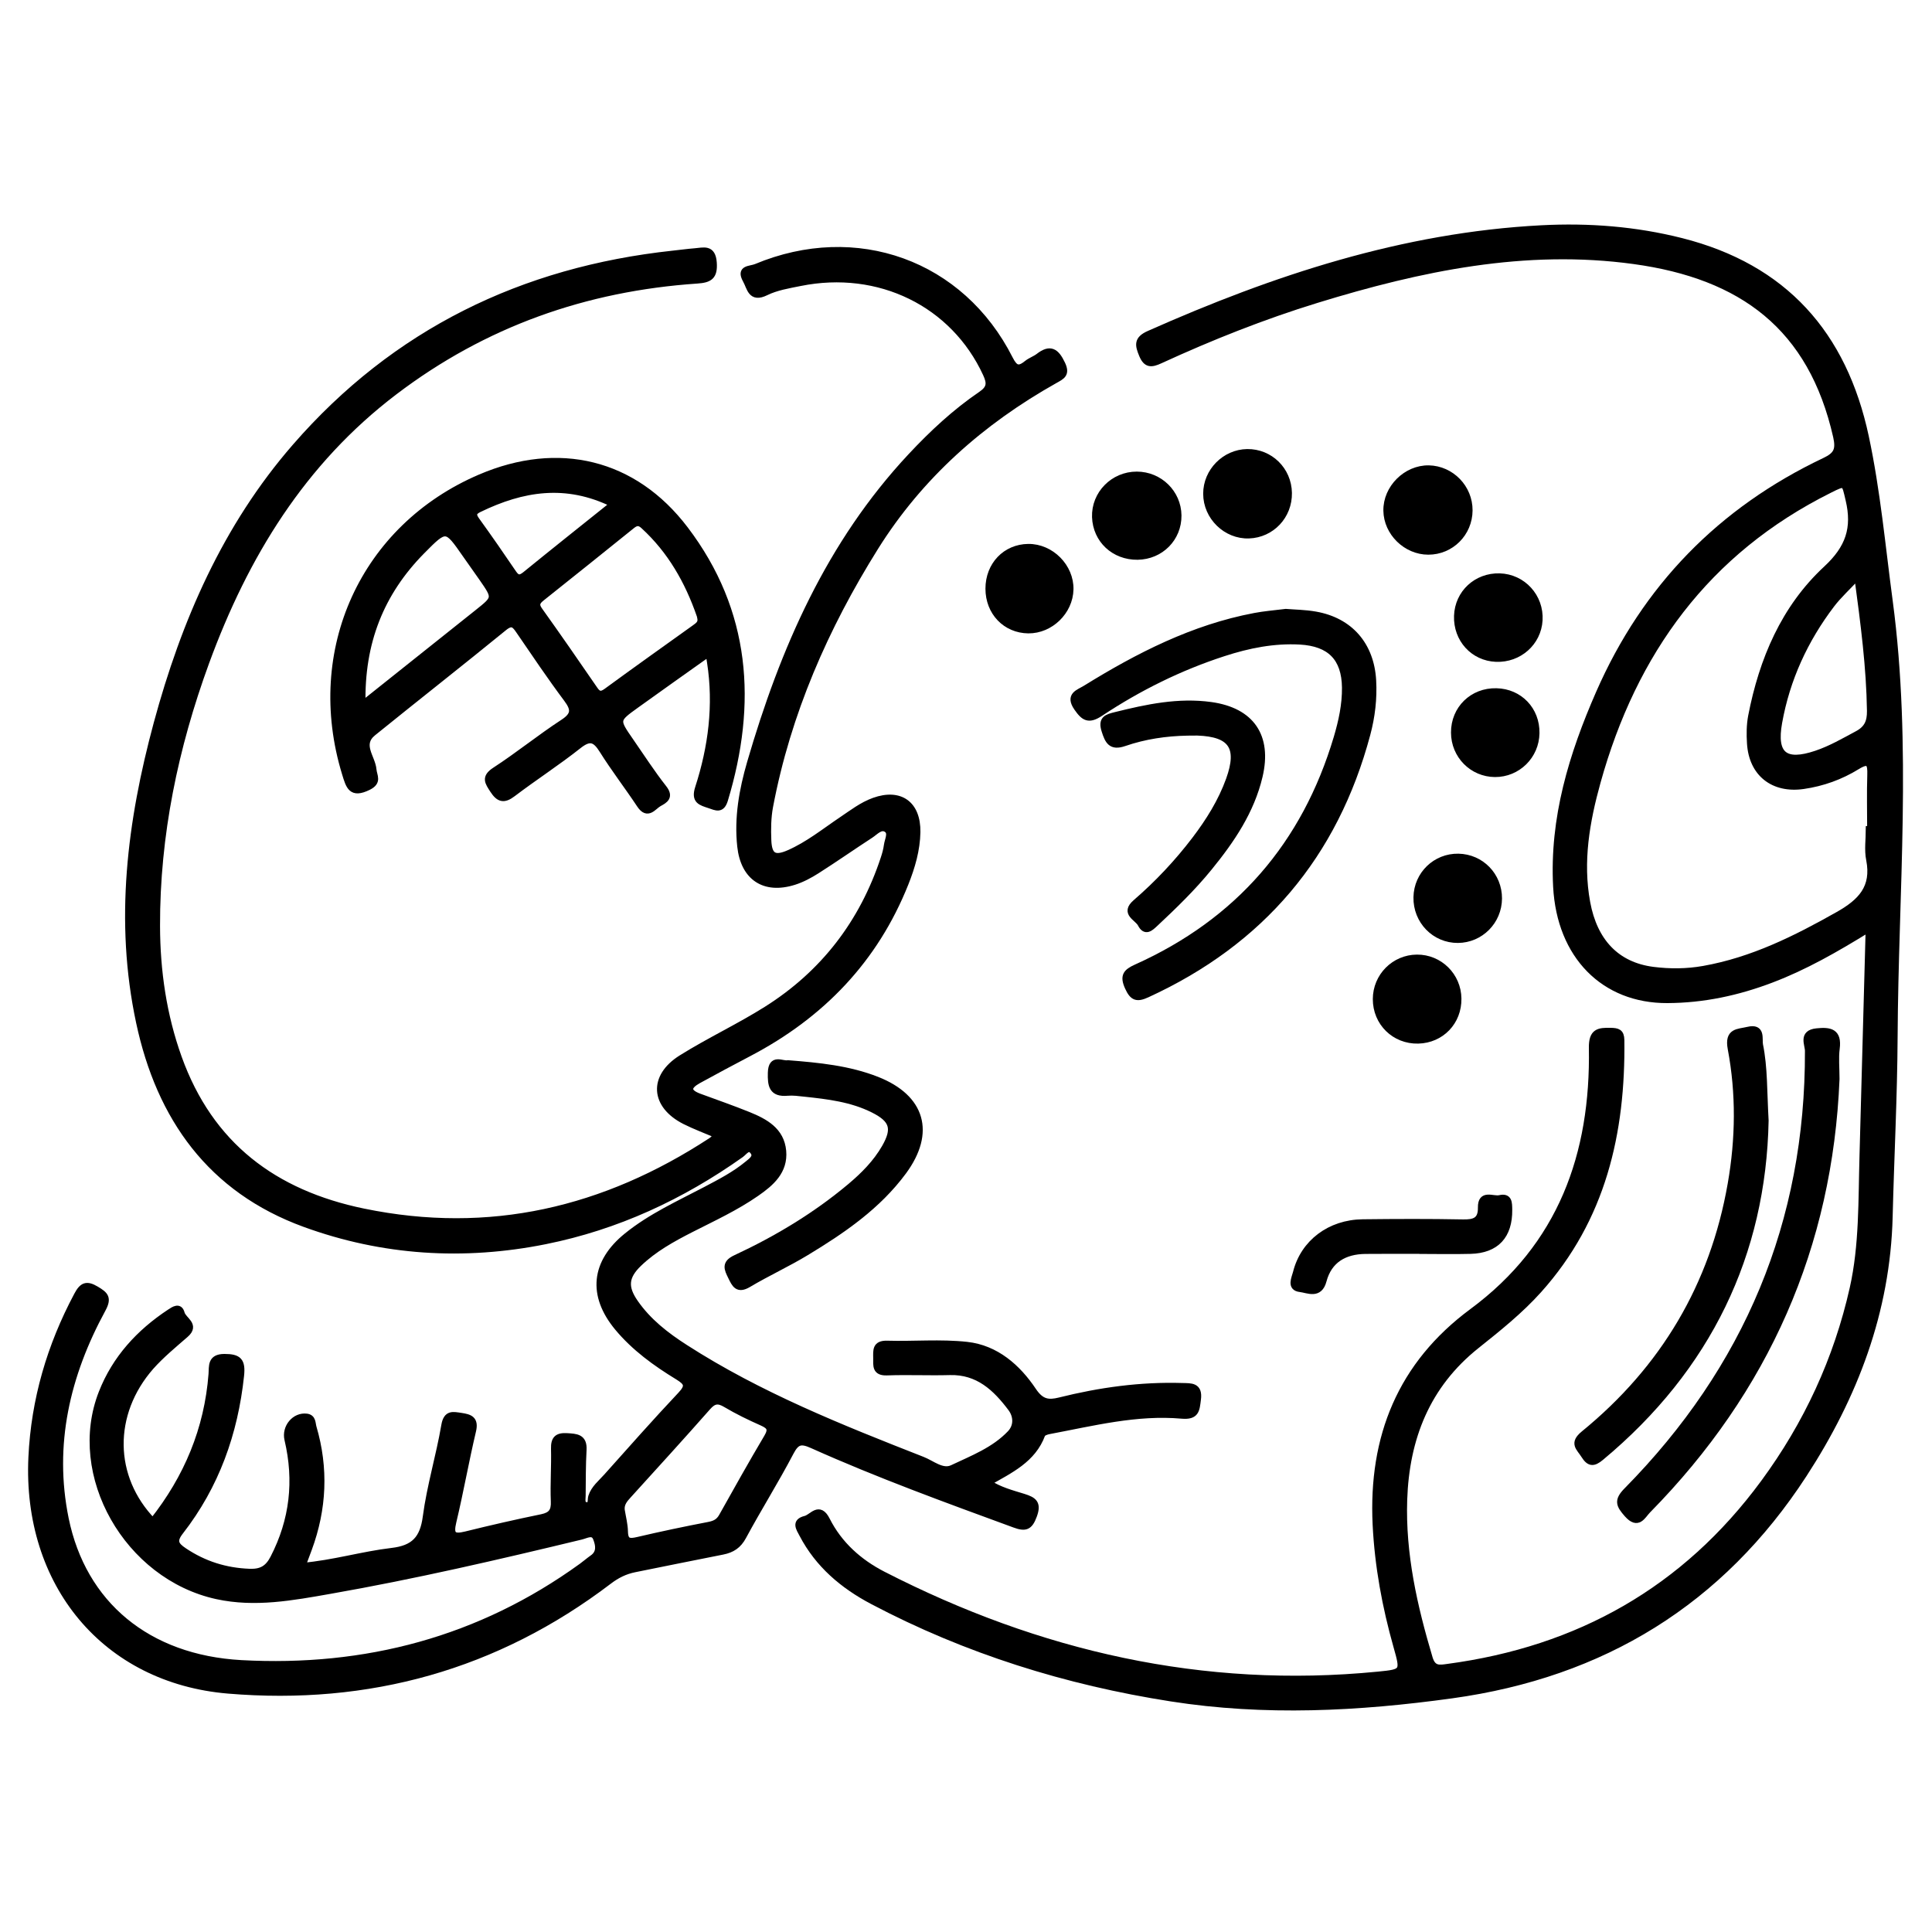 <?xml version="1.0" encoding="utf-8"?>
<!-- Generator: Adobe Illustrator 23.0.0, SVG Export Plug-In . SVG Version: 6.00 Build 0)  -->
<svg version="1.0" xmlns="http://www.w3.org/2000/svg" xmlns:xlink="http://www.w3.org/1999/xlink" x="0px" y="0px"
	 viewBox="0 0 3000 3000" style="enable-background:new 0 0 3000 3000;" xml:space="preserve">
<style type="text/css">
	.st0{fill:none;stroke:#000000;stroke-miterlimit:10;}
	.st1{stroke:#000000;stroke-width:10;stroke-miterlimit:10;}
</style>
<g id="Layer_1">
</g>
<g id="Layer_2">
	<path class="st0" d="M1470.4,1546.7"/>
	<g>
		<path class="st1" d="M237.2,2362.2c53.4-67.4,85-142.8,91.6-228.5c0.9-12.2-2-26.3,19.7-26.3c22,0,27.9,5.8,25.5,28.6
			c-9.5,89.5-38.6,171-94,242.2c-11.4,14.6-7.6,21.2,5.9,30.2c30.9,20.7,64.3,31.2,101.4,32.6c18,0.7,28.7-4.9,37.3-21.6
			c30.4-58.9,37.2-120.1,22.1-184.1c-4.5-18.9,11.1-37.6,29.5-35.2c9.7,1.3,8.5,10,10.3,16.2c18.7,63.6,15.8,126.6-7.1,188.7
			c-3,8.1-6,16.1-10,26.8c48.5-4.2,93.2-17.8,139.1-23.2c34.3-4,48.5-18.9,53-53.4c6.3-47.7,20.6-94.2,28.7-141.7
			c3.3-19.4,13.1-16.4,25.7-14.6c13.6,2,22.6,4.9,18.3,22.9c-11.1,46.9-19.4,94.5-30.6,141.3c-4.9,20.5,0.2,24.7,19.7,19.9
			c39.2-9.7,78.5-18.7,118-26.8c14.8-3.1,19.7-9.7,19-24.9c-1.1-27.2,1-54.5,0.3-81.7c-0.4-15.1,4.9-20.1,19.8-19.2
			c14.3,0.9,26.5,1.1,25.4,20.9c-1.3,23.7-1.2,47.5-1.4,71.2c0,5.7-2.3,14.2,6.1,15c9.1,0.9,6.2-7.9,7.9-13.4
			c4.1-13,15-21.4,23.6-31.1c38.1-42.6,75.9-85.4,115.1-127c13-13.8,10.2-19.3-4.4-28.3c-34.6-21.1-67.4-44.8-93.6-76.3
			c-41.7-50.3-36.4-101.2,14.4-142.2c37.2-30.1,80.6-49.7,122.5-71.7c22.6-11.9,45.2-23.6,64.9-39.9c5.7-4.7,15-10.8,8.9-19.3
			c-7.4-10.4-13.9,0.5-19.4,4.4c-92.1,65.3-192.6,112-303.6,134.3c-126.9,25.5-252.4,17.6-373.6-26.6
			c-145.8-53.2-225.2-164.5-256.9-313c-33.6-157.1-13.9-311.5,27.3-464c42.6-157.4,106.7-305.3,215-429.7
			c154.9-178.1,352.7-274.3,586.3-299.5c11.4-1.2,22.7-2.8,34.1-3.7c13.4-1,27.3-6.4,29,17.3c1.6,21.8-6.5,26.2-25.5,27.5
			c-173.5,11.8-330.8,67.2-470.1,173.1c-143,108.7-231.9,254.5-292.5,420c-48.3,132.1-76.8,268.4-76.4,409.6
			c0.2,69.8,10.1,138.4,33.8,204.4c48.8,135.9,148.3,210.6,287.1,239.2c196,40.4,374.6-2,540-110.2c2.9-1.9,5.2-4.6,9.7-8.7
			c-17.8-7.6-34.7-13.8-50.6-21.8c-48.4-24.5-51.7-68.7-5.6-97.7c43.1-27,89.5-48.6,132.5-75.7c88.7-55.9,149.2-134.8,182.1-234.6
			c2.2-6.6,4.1-13.5,5-20.4c1.1-8.4,7.5-19.3-0.5-24.8c-9.2-6.4-17.6,3.9-25.3,8.9c-28,18.2-55.3,37.3-83.4,55.2
			c-11,7-23,13.4-35.3,17.3c-45.9,14.5-77.9-6.6-83.2-54.7c-4.9-44.5,2.9-87.8,15.2-130.1c51.1-175.4,122.7-340.2,249.7-475.9
			c33.1-35.4,68.5-68.4,108.6-95.7c14.3-9.7,14.5-17.8,7.9-32.2c-50.2-109-166.1-166.2-289-141.3c-18,3.6-36.8,6.7-52.9,14.6
			c-23.3,11.5-24.4-7.2-31-18.9c-10.5-18.8,6.4-16.3,15.8-20.2c155.3-64.9,318.7-6.1,393.9,142.7c7.8,15.4,14,17.4,26.7,7.1
			c5.4-4.4,12.5-6.7,18-10.9c18.1-14.1,27.2-7.9,36.4,11.5c7.5,15.8-0.1,19.1-11,25.2c-113.9,63.9-209.5,148.4-279,259.4
			c-77.9,124.5-136.2,257.5-163.7,402.7c-3.2,17.1-3.4,35-2.7,52.5c1,24.5,9.8,29.8,32.2,20c30-13.1,55.4-33.7,82.3-51.8
			c16-10.7,31.3-22.7,49.8-29.4c40.5-14.6,67.9,4.8,67.2,48.5c-0.5,27.5-8.2,53.8-18.3,79.2c-47.3,118.8-130.3,204.8-242.7,263.8
			c-26.4,13.9-52.8,27.9-78.9,42.3c-16.3,9-18.6,18.1,1.5,25.5c25.5,9.4,51.2,18.3,76.4,28.5c25.8,10.5,50.7,23.9,53.6,55.7
			c2.8,31.3-18.3,49.6-41.4,65.6c-31.8,22.1-66.9,38.3-101.3,55.8c-29,14.8-57.5,30.5-81.2,53.3c-21,20.2-22.5,36.8-5.9,60.7
			c20.4,29.5,48.1,51,77.9,70.1c115.2,74.1,241.7,124.5,368.5,174.2c15,5.9,30.9,20.2,46.5,12.8c31.5-14.9,65-27.7,89.8-53.8
			c11-11.5,10.2-27.3,1.3-39.2c-23.7-31.6-51.2-57.7-95.1-56.5c-32.5,0.9-65.1-0.7-97.6,0.5c-18.5,0.7-16.3-10.4-16.4-22
			c-0.1-11.8-1.6-22.4,16.6-21.9c41.3,1.2,83-2.7,123.9,1.8c45.2,5,78.7,34.6,103,70.9c12.2,18.2,23.5,19.8,41,15.4
			c62.5-15.6,125.8-24.4,190.4-22.4c13.5,0.4,26.9-1.1,24,20.5c-2.1,16.2-2.1,26.9-24.8,24.9c-70-6.2-137.8,11.2-205.9,24
			c-4,0.7-9.9,2.8-11,5.6c-14.4,38.9-49.4,55.1-84,74.8c18.2,11.8,36.9,16.5,55,22.1c16,5,23.2,9.8,16.1,29c-6.5,17.8-13,20-30,13.7
			c-105.6-38.7-211.2-77.1-313.8-123.1c-17.4-7.8-24.6-6.5-33.8,11.1c-23.2,44.3-49.9,86.7-73.6,130.7c-7.5,14-17.4,20.3-32,23.2
			c-45.6,8.9-91.1,18.3-136.6,27.4c-14.9,3-27.6,9.3-39.9,18.7c-174.9,133.1-373.5,187.9-591.1,169.7
			c-191.1-16-314.5-165.6-305.3-362c4.2-89.3,28.7-172.8,70.7-251.6c8-15.1,14.5-18,29.6-9c14.1,8.4,19.3,13.3,9.7,30.9
			c-55.3,101.7-80.9,209.9-57.4,325.3c27.1,132.5,127.3,216.4,273,224.4c192.8,10.5,370.8-36.3,528.7-150.6
			c5.7-4.1,11-8.8,16.7-12.8c12.2-8.4,9.7-20.6,5.7-30.8c-4.6-11.6-15.3-4.9-23-3c-129.6,31.3-259.4,61.4-390.7,84.4
			c-57.9,10.2-116.2,21.1-175.3,8.2c-139.2-30.4-228.7-188.1-178.6-315.5c20.9-53.2,58-93.6,105.4-124.9c6.8-4.5,15.1-10.2,18.2,1.6
			c2.8,10.5,23.4,17.8,6.3,32.7c-18.5,16.1-37.7,31.9-53.9,50.1C170.3,2195.1,171.3,2294.2,237.2,2362.2z M965.1,2344.8
			c1.8,11.2,4.8,22.4,5,33.7c0.4,15.6,7.2,16.1,20.1,13.1c36.6-8.6,73.4-16.3,110.3-23.4c9.4-1.8,15.8-4.9,20.6-13.5
			c23.1-41.2,46.1-82.4,70.2-123c7.5-12.7,4-17.4-8-22.8c-19.2-8.5-38.2-17.7-56.2-28.4c-11.9-7.1-19-6.1-28.3,4.5
			c-40.5,46-81.9,91.3-123.1,136.7C969.7,2328.3,964,2334.8,965.1,2344.8z"/>
		<path class="st1" d="M2902,1442.1c-52,32.1-99.9,59.4-151.6,79c-52.1,19.8-105.4,31.3-161.5,31.5
			c-98.1,0.4-166.4-68.5-172.2-175.6c-5.7-106.4,24.4-204.9,66.4-300.8c71.8-163.8,188.9-283.9,350.3-360.5
			c18.2-8.7,22.8-16.7,18.1-37.7c-38.5-170.4-146.4-249.8-314-272.9c-169.2-23.3-332.3,11-493,60.4c-83.2,25.6-164,57.7-243,94
			c-13.6,6.3-21.5,7-27.9-8.6c-6.1-14.8-8.4-23.9,10.5-32.3c194.7-86.5,394.7-152.6,609.6-163.8c73.4-3.8,145.9,1.8,217.1,19.8
			c159.6,40.4,252,144.1,286.1,303.6c18,84.3,25.7,170,37.1,255.2c30,225.3,8.8,451.2,7.6,676.8c-0.5,93.2-5.4,186.3-7.7,279.4
			c-3.7,146.9-54.2,278.6-133,399.8c-128.8,198.1-312.2,310.4-546.4,342.8c-145.4,20.1-290.3,27.6-435.9,4.8
			c-162.6-25.4-317.8-73.8-463.6-150.7c-46-24.3-84.4-56.7-109-103.7c-5-9.5-12.4-19.6,4.6-23.8c10.7-2.7,21.3-22.1,33.2,1.5
			c19.1,37.9,50,65.6,87.5,84.8c241.5,123.8,496.5,182.3,768.5,155.6c40.1-3.9,40.1-4.6,28.9-44.2c-17.5-61.9-29.1-124.7-32.3-189.1
			c-6.6-136.1,38.7-248.5,149.8-330.7c138.2-102.2,188.8-244,186-409.5c-0.4-25.3,10.2-26.6,28.9-26.2c10.4,0.3,16,1.4,16.2,14
			c1.8,144.2-28.8,277.5-128.1,388.2c-28.9,32.2-62.7,59.2-96.3,86c-77.4,61.6-109.6,144-112.8,239.7c-2.8,84.4,15.6,165.6,39.6,246
			c5.3,17.7,15.8,15.5,28.1,13.8c203.5-27.1,368.7-120,491-286.2c67-91,113.7-192,138.4-302c15-67,13.2-136.2,15.2-204.7
			C2895.5,1680,2898.7,1564,2902,1442.1z M2902.2,1287.7c0.7,0,1.4,0,2.1,0c0-28.1-0.7-56.3,0.2-84.4c0.6-18-2.3-24.7-20.8-13.3
			c-25.6,15.8-53.6,25.9-83.6,30.2c-46.6,6.7-79.6-19.3-82.4-66.1c-0.9-13.9-0.8-28.4,1.8-42c16.9-87.3,50.9-167.8,116.4-228.6
			c35-32.4,45.3-63.5,34.9-107.5c-6.4-27-4.8-28-30.1-15.3c-190.7,95.1-304.2,251.7-360.3,453.6c-17,61.3-27.9,123.4-16.1,187.3
			c11.2,60.6,45.9,97.4,102.4,104.7c26,3.3,52.6,3.2,78.8-1.5c75.6-13.4,142.6-46.8,208.8-84.2c35.6-20.1,56.9-42.3,48.5-85.6
			C2899.7,1319.8,2902.2,1303.6,2902.2,1287.7z M2884.3,895.1c-15.8,17-29.4,29.3-40.3,43.6c-41.5,54.6-69.6,115.6-81.7,183.3
			c-9,50.2,9.2,65,58.1,48.5c22.6-7.6,43-19.5,63.9-30.7c15.1-8.1,19.9-18.8,19.7-35.9C2903,1036.1,2894.3,969.2,2884.3,895.1z"/>
		<path class="st1" d="M1100.3,1014.6c-39,27.7-75.9,53.8-112.6,80.2c-31.7,22.8-31.6,23-8.8,55.9c17,24.5,33.2,49.7,51.6,73.1
			c10.7,13.6,1.9,18.6-7.1,23.5c-9,4.9-17.5,20.7-29.7,2.4c-18.9-28.5-39.9-55.7-58.1-84.7c-11.1-17.8-19.7-21.2-37.4-7.1
			c-33,26.1-68.5,49-102.1,74.5c-14,10.7-21.6,8-30.5-5.7c-7.6-11.9-13.8-19.5,3.2-30.5c36-23.4,69.5-50.7,105.5-74.2
			c18-11.8,17.9-20.6,5.9-36.7c-25.7-34.4-49.7-70.1-74-105.6c-6.7-9.8-11.1-15.3-23.6-5.1c-67.3,54.9-135.7,108.5-203.3,163.2
			c-22.5,18.2-1.3,38.2,0.3,57.3c0.9,10.2,8.6,18.8-7.8,26.9c-26.3,12.9-29.7-1.2-35.8-21c-58.5-191.1,28.5-382,210-459.6
			c120.9-51.7,238.4-24.1,317.8,80.4c97.1,127.8,106.8,270.4,61.6,420.2c-5,16.5-13.3,11.6-23.8,8.1c-13-4.4-23.8-6.5-17.3-26.6
			c20.5-63.3,28.9-128.4,18.6-194.9C1102.6,1025.3,1101.8,1022.1,1100.3,1014.6z M1087.9,960.7c-0.4-1.7-0.5-3.5-1.1-5.2
			c-18.4-53.1-45.4-100.7-87.4-139.1c-6.5-6-11.4-5.7-18.1-0.3c-46.5,37.5-93.1,74.8-139.8,112c-6.8,5.4-10.8,10.1-4.1,19.4
			c29.1,40.7,57.6,81.9,85.9,123.1c5.6,8.2,10.1,9.2,18.6,3c45.4-33.2,91.2-65.8,136.9-98.5C1083.7,971.5,1089,968.2,1087.9,960.7z
			 M562.6,1093.9c62.9-50.1,121-96.5,179.2-142.8c28.3-22.6,28.4-22.5,6.9-53.5c-8.5-12.2-17.2-24.3-25.7-36.5
			c-30.1-43.3-30.3-43.5-68.3-5C591.5,920.4,560.4,997.3,562.6,1093.9z M952.3,782.7c-73.7-36.3-141.3-24.7-208.2,7.7
			c-9.5,4.6-10.4,9-4.2,17.6c19.5,27,38.5,54.4,57.2,82c5.9,8.7,10.6,8.8,18.6,2.4C859.8,856.5,904.3,821.1,952.3,782.7z"/>
		<path class="st1" d="M1996.6,950.5c12.9,1.1,29.7,1.2,46,4.1c53.6,9.4,86.2,47.1,89.3,101.9c1.6,28.3-1.7,56.2-9,83.5
			c-50.3,188.4-164.5,322.7-341.7,404c-15.5,7.1-22.1,5.5-29.5-10.8c-8-17.6-3.2-23.7,12.8-30.9c158.4-71.2,262-190.6,311.5-357
			c7.5-25.4,13.1-51.2,12.8-77.7c-0.6-46.2-23.7-69-69.8-71.7c-41.1-2.3-80.4,5.6-119.1,18.2c-68.1,22.1-131.8,53.7-191.2,93.1
			c-18.1,12-25.4,7.5-36.2-8.1c-13.7-19.8,2.4-23.3,13.3-30.1c81.9-50.6,166.8-94.1,262.5-112.2
			C1962.9,954,1977.8,952.8,1996.6,950.5z"/>
		<path class="st1" d="M2851.4,1675.5c-10.6,259.3-109.2,482.8-292.7,669.4c-8.5,8.7-15.1,25.3-31.9,6.3
			c-12.5-14.2-15.9-21.2-0.4-36.8c186.3-189.1,282.1-415.9,281.3-682.5c0-10.2-10.3-27.6,13.1-30.1c20.8-2.2,34.3,0.2,30.9,26.3
			C2849.8,1642.8,2851.4,1657.9,2851.4,1675.5z"/>
		<path class="st1" d="M2741.3,1740.1c-4,206.5-88.7,384.2-255.4,522.9c-11.8,9.9-18.1,9.3-26.1-3.5c-7.2-11.5-18.4-18.2-0.4-32.9
			c123.8-101.1,200.9-230.4,228.4-388.4c12.2-69.9,13.1-140.2,0-209.7c-5.2-27.6,11-25.4,26.5-29.1c22.5-5.4,16.5,13.9,18.3,23
			C2739.8,1657.8,2738.7,1694,2741.3,1740.1z"/>
		<path class="st1" d="M1223.6,1651.3c48.1,3.8,94.4,8.3,138.3,25.6c69.7,27.6,85.5,81.6,40.9,142.2
			c-39.9,54.1-94.4,91.3-150.9,125.5c-29.2,17.7-60.5,32-89.9,49.5c-16.7,9.9-20.9,0.1-26.7-11.8c-5.9-12-10.2-20.6,7-28.6
			c63.8-29.7,124-65.8,178.1-111.2c20.9-17.6,40-36.8,53.8-60.8c16.6-29.1,12.5-43.4-18.3-58.8c-33.6-16.8-70.2-21.1-106.9-25
			c-8.7-0.9-17.6-2.2-26.3-1.4c-24,2.1-25.9-11.3-25.4-30.7C1198,1640.8,1214.6,1653.2,1223.6,1651.3z"/>
		<path class="st1" d="M1843.8,1137.3c-33.5,0.6-66.5,5.5-98.1,16.4c-20.3,7-25.1-2.9-30.3-19.4c-5.7-17.9,3.6-20.4,17-23.7
			c48.7-12.1,97.4-22.5,148-15.5c62.4,8.7,89.8,48.1,75.2,110.1c-12.8,54.3-43.3,99.2-77.9,141.7c-25.5,31.4-54.5,59.5-84,87.1
			c-7.5,7-15.1,14.5-22.2,0.8c-5.2-10.1-27.2-16.6-7.8-33.3c33.9-29.3,64.6-61.9,91.8-97.6c21.9-28.8,40.9-59.2,53.2-93.3
			c18.1-50.3,3.6-71.5-49.1-73.4C1854.3,1137.1,1849.1,1137.3,1843.8,1137.3z"/>
		<path class="st1" d="M2204.4,1942c-28.1,0-56.2-0.2-84.3,0.1c-32.4,0.4-56.6,14.2-65.2,46.5c-6.3,23.8-24,14.1-35.9,12.7
			c-16.3-1.8-8.5-16.4-6.3-25.2c11.6-46.4,52.4-77.2,103.3-77.8c51.8-0.6,103.6-0.8,155.4,0.2c17.9,0.4,28.8-3,28.5-23.3
			c-0.4-23.7,18.4-12,28.8-14.4c14.8-3.5,14.3,7.3,14.5,17.6c0.5,40.3-19.9,62.6-59.8,63.6c-26.3,0.7-52.7,0.1-79,0.1
			C2204.4,1942.1,2204.4,1942,2204.4,1942z"/>
		<path class="st1" d="M1766.4,864.2c-36.3,0.4-64.4-25.8-65.7-61.3c-1.2-35.8,28.1-65.7,64.6-65.6c35.3,0.1,63.9,28.2,64.3,63.1
			C1829.9,835.8,1802.2,863.7,1766.4,864.2z"/>
		<path class="st1" d="M2001.1,765.4c0.6,35.6-26.6,64.5-61.8,65.7c-35.4,1.2-66-28.6-66-64.4c-0.1-34.7,28.7-63.9,63.4-64.4
			C1972,701.9,2000.5,729.8,2001.1,765.4z"/>
		<path class="st1" d="M2264.3,1550.6c0.5,36-26.3,64-62.1,64.9c-36.6,0.9-65.6-27.5-65.5-64.2c0.1-35.3,28.5-63.8,63.5-64
			C2235.3,1487,2263.9,1515.3,2264.3,1550.6z"/>
		<path class="st1" d="M2281.6,792.6c-0.2,35.4-28.6,63.8-63.8,63.7c-34.3,0-64.2-29.2-64.7-63.3c-0.6-35.1,30.5-66,65.6-65.4
			C2253.6,728.4,2281.8,757.5,2281.6,792.6z"/>
		<path class="st1" d="M1535.2,914.1c0-36.6,26.2-64.1,61.5-64.5c35.2-0.4,66,30.6,65.2,65.7c-0.8,34.3-30.9,63.5-65.1,63.2
			C1561.6,978.1,1535.2,950.7,1535.2,914.1z"/>
		<path class="st1" d="M2327.3,1395.2c-0.2,35.3-28.5,63.8-63.5,64c-36,0.2-64.7-29.4-64-66c0.7-35.4,29.5-63.2,64.7-62.6
			C2299.8,1331.2,2327.5,1359.7,2327.3,1395.2z"/>
		<path class="st1" d="M2323.1,1022.7c-35.3-1.4-61.5-30.3-60.3-66.3c1.2-35.4,29.9-62,65.7-61.1c36.1,1,63.9,31.5,61.8,67.8
			C2388.3,997.8,2358.6,1024.1,2323.1,1022.7z"/>
		<path class="st1" d="M2321.4,1201.6c-35.1-0.2-63.2-28.6-63.3-64c-0.2-36.8,28.5-64.8,65.5-63.9c35.9,0.8,62.5,28.7,61.9,64.7
			C2385,1173.7,2356.4,1201.8,2321.4,1201.6z"/>
	</g>
</g>
</svg>
